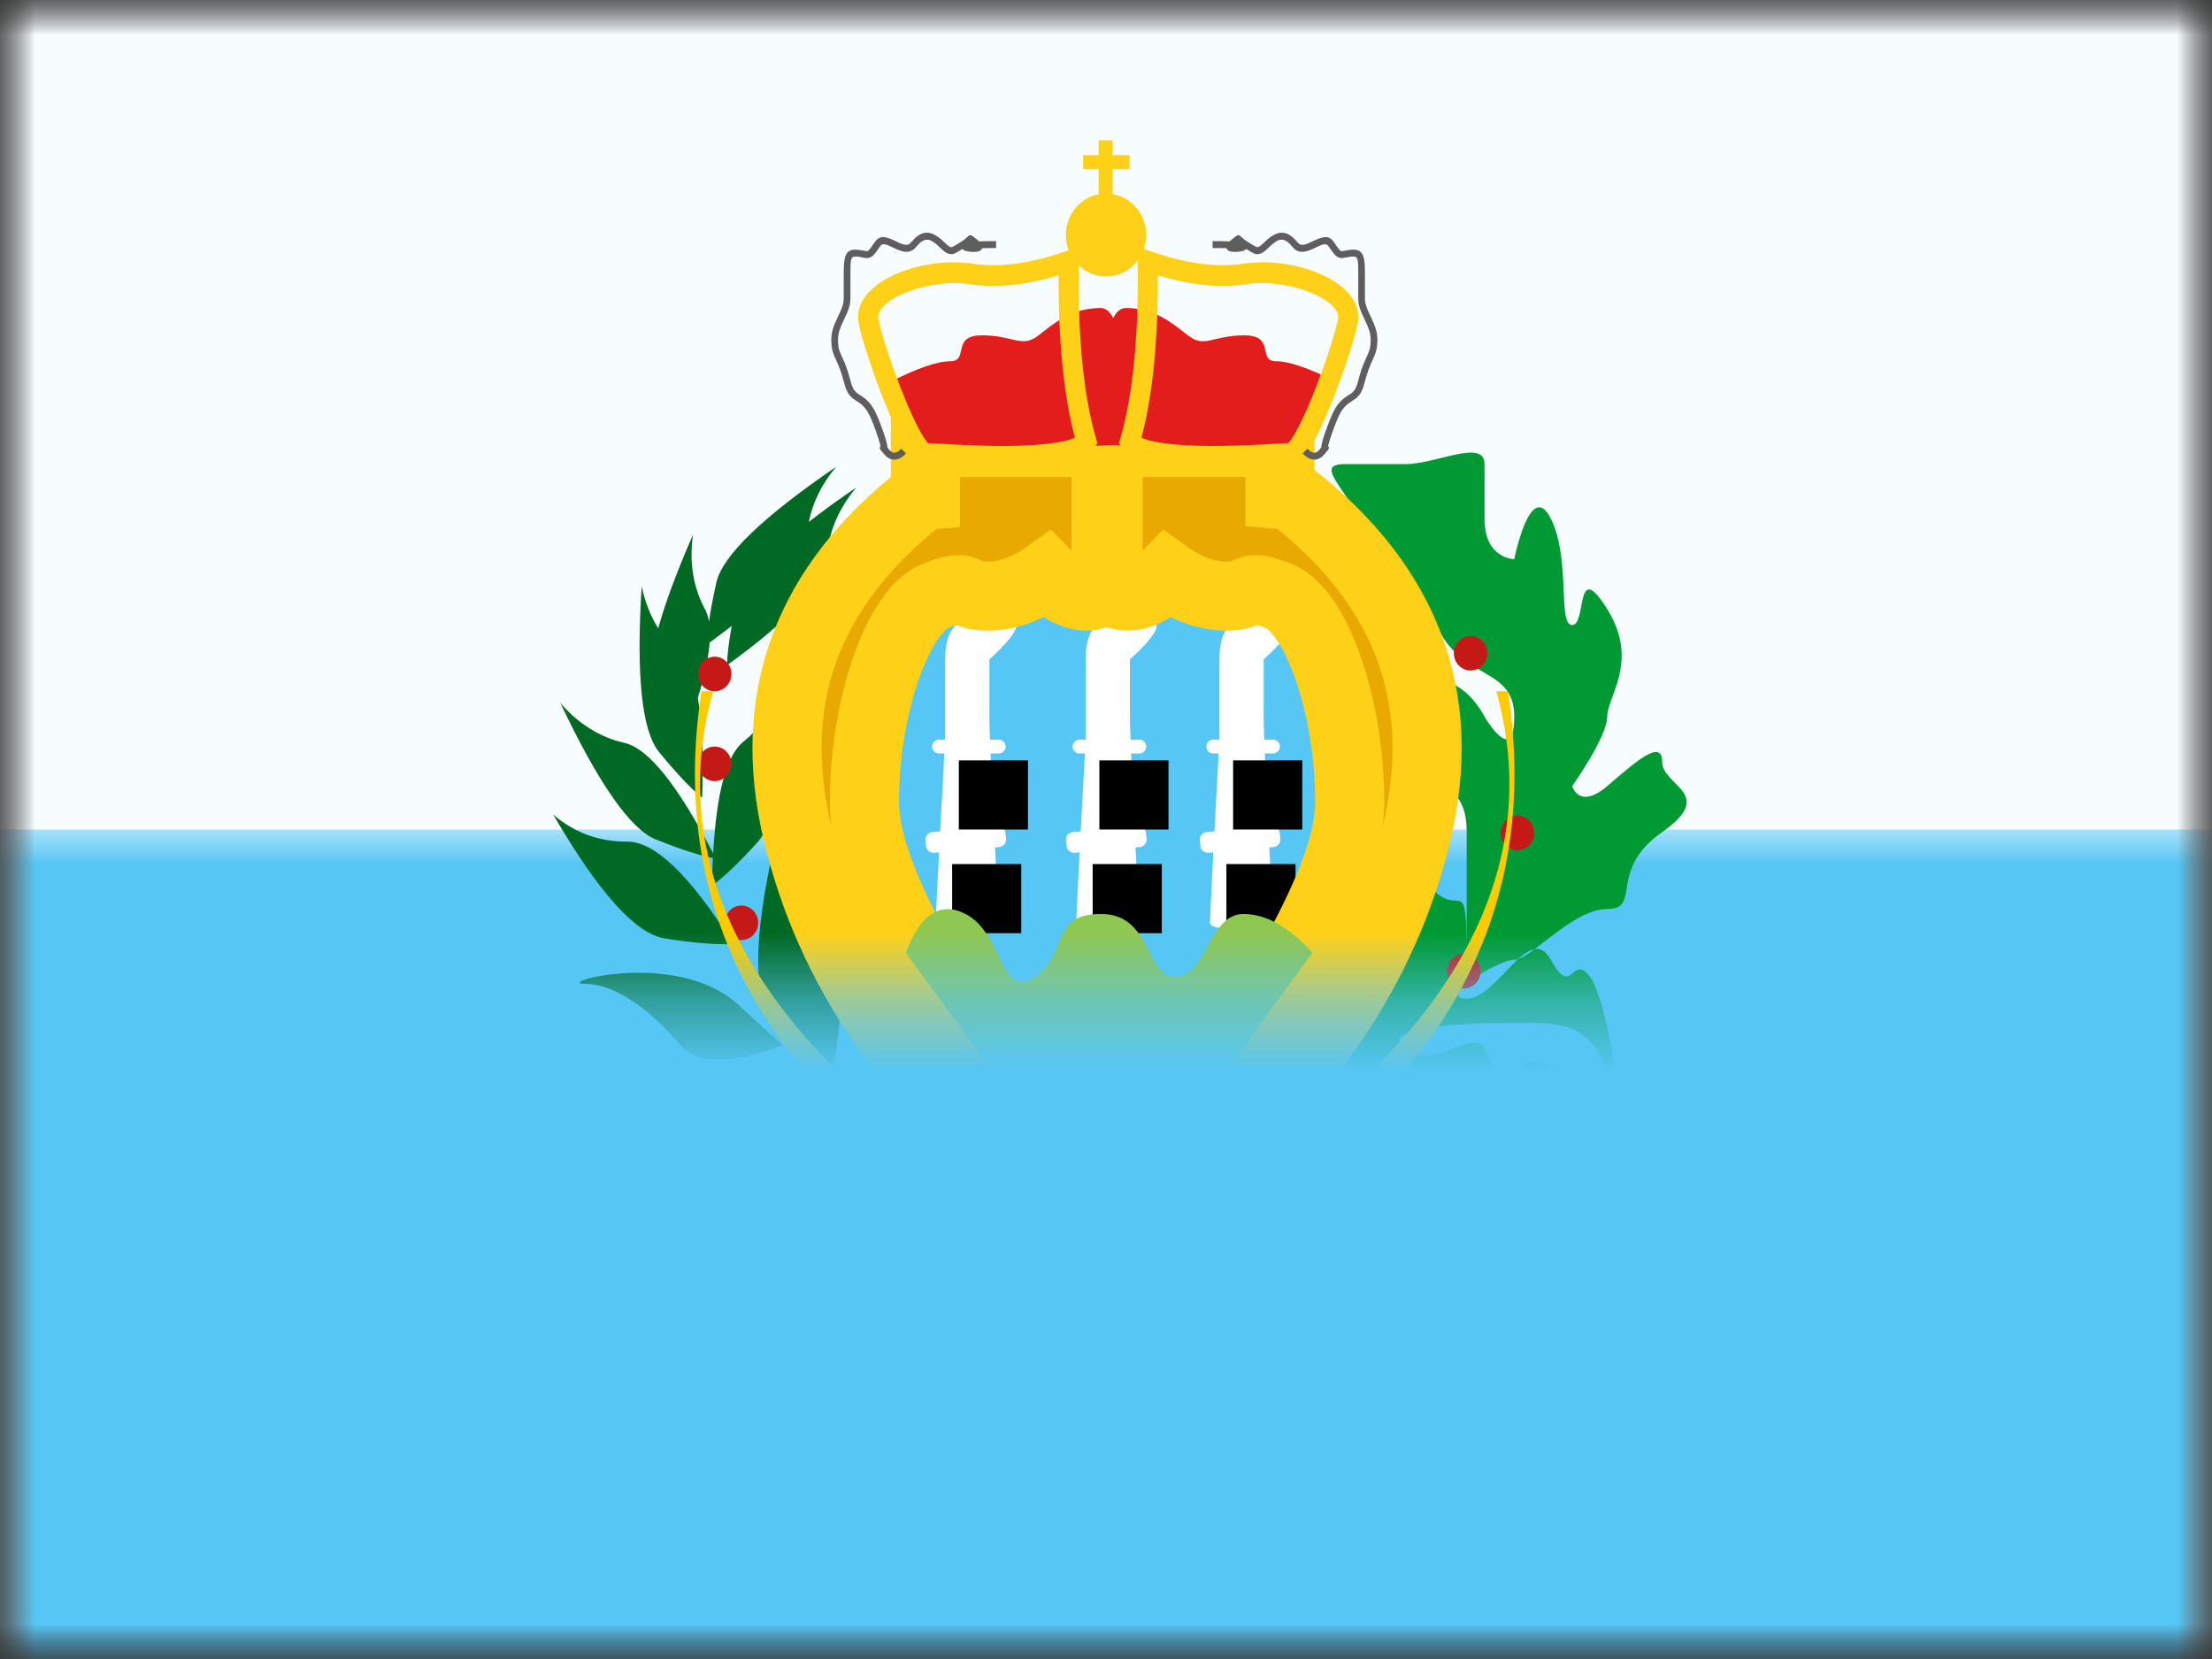 <svg xmlns="http://www.w3.org/2000/svg" xmlns:xlink="http://www.w3.org/1999/xlink" width="32" height="24" viewBox="0 0 32 24">
  <rect x="0" y="0" width="32" height="24" fill="#333333" stroke="none"/>
  <defs>
    <rect id="a" width="32" height="24"/>
    <rect id="c" width="32" height="24"/>
    <rect id="e" width="32" height="24"/>
  </defs>
  <g fill="none" fill-rule="evenodd">
    <mask id="b" fill="white">
      <use xlink:href="#a"/>
    </mask>
    <g mask="url(#b)">
      <mask id="d" fill="white">
        <use xlink:href="#c"/>
      </mask>
      <g mask="url(#d)">
        <mask id="f" fill="white">
          <use xlink:href="#e"/>
        </mask>
        <use fill="#F7FCFF" xlink:href="#e"/>
        <rect width="32" height="12" y="12" fill="#56C6F5" mask="url(#f)"/>
        <g mask="url(#f)">
          <g transform="translate(7 2)">
            <path fill="#006923" d="M3.313,10.413 C3.107,10.372 2.832,10.282 2.489,10.145 C2.122,9.999 1.662,9.341 1.107,8.171 C1.372,8.475 1.681,8.667 2.034,8.747 C2.379,8.825 2.806,9.358 3.317,10.346 C3.366,9.463 3.511,8.925 3.754,8.73 C4.036,8.503 4.23,8.195 4.335,7.806 C4.349,9.1 4.223,9.893 3.958,10.186 C3.692,10.479 3.473,10.688 3.3,10.813 C3.302,10.673 3.307,10.54 3.313,10.413 Z M4.701,5.55 C4.901,5.394 5.13,5.228 5.388,5.052 C5.129,5.361 4.988,5.696 4.964,6.058 C4.94,6.419 4.458,6.941 3.518,7.624 C3.52,7.476 3.543,7.286 3.586,7.054 C3.486,7.132 3.38,7.213 3.266,7.296 C3.25,7.512 3.193,7.779 3.095,8.097 C3.159,8.452 3.18,8.933 3.158,9.54 C2.992,9.405 2.784,9.185 2.534,8.879 C2.285,8.573 2.201,7.774 2.283,6.482 C2.331,6.71 2.411,6.912 2.522,7.089 C2.624,6.72 2.792,6.269 3.025,5.736 C2.969,6.136 3.027,6.495 3.199,6.814 C3.225,6.864 3.245,6.923 3.257,6.991 C3.279,6.829 3.315,6.641 3.364,6.426 C3.451,6.041 4.029,5.483 5.097,4.752 C4.889,5.001 4.757,5.267 4.701,5.55 Z M5.741,14.58 C4.801,15.457 4.113,15.711 3.677,15.342 C3.025,14.789 2.077,14.735 1.75,14.762 C1.533,14.78 1.834,14.629 2.654,14.308 L1.549,13.816 C3.204,13.6 4.256,13.6 4.705,13.816 C5.154,14.032 5.499,14.287 5.741,14.58 Z M4.32,13.122 C3.572,13.4 3.081,13.4 2.846,13.122 C2.493,12.704 1.951,12.233 1.464,12.233 C0.977,12.233 2.787,11.719 3.677,12.533 C4.271,13.075 4.485,13.271 4.32,13.122 Z M5.022,13.632 C4.798,13.467 4.527,13.203 4.207,12.841 C3.888,12.479 3.888,11.598 4.207,10.2 C4.271,10.639 4.482,11.006 4.842,11.3 C5.201,11.594 5.261,12.371 5.022,13.632 Z M3.608,11.656 C3.367,11.669 3.037,11.643 2.617,11.576 C2.197,11.51 1.659,10.913 1.004,9.785 C1.312,10.048 1.668,10.178 2.071,10.175 C2.475,10.173 2.987,10.667 3.608,11.656 Z"/>
            <path fill="#009933" d="M12.213,14.196 C11.839,13.567 11.839,13.101 12.213,12.797 C12.775,12.342 12.997,12.645 12.997,12.121 C12.997,11.597 13.054,11.753 13.33,11.493 C13.605,11.232 13.41,10.601 13.779,10.917 C14.149,11.232 14.218,10.627 14.218,11.885 C14.218,13.144 14.218,10.744 14.218,10.037 C14.218,9.33 13.779,9.497 13.779,9.023 C13.779,8.549 13.341,7.841 13.779,7.841 C14.218,7.841 14.476,8.368 14.476,8.368 C14.476,8.368 14.906,9.102 14.906,8.368 C14.906,7.634 14.139,7.852 13.779,7.042 C13.42,6.232 13.476,7.133 12.997,6.089 C12.518,5.045 11.947,4.714 12.472,4.714 C12.997,4.714 12.88,4.714 13.33,4.714 C13.779,4.714 14.476,4.34 14.476,4.714 C14.476,5.087 14.476,4.916 14.476,5.503 C14.476,6.089 14.906,6.089 14.906,6.089 C14.906,6.089 15.14,4.916 15.435,5.503 C15.729,6.089 15.528,7.042 15.744,7.042 C15.959,7.042 15.781,6.057 16.251,6.812 C16.721,7.566 16.251,8.077 16.251,8.368 C16.251,8.659 15.744,9.372 15.744,9.372 C15.744,9.372 15.843,9.721 16.251,9.372 C16.659,9.023 17.046,8.675 17.046,9.023 C17.046,9.372 17.842,9.48 17.046,10.037 C16.251,10.593 16.758,11.15 16.251,11.15 C15.744,11.15 15.146,11.885 14.906,11.885 C14.666,11.885 13.769,12.448 14.218,12.448 C14.666,12.448 15.125,11.323 15.435,11.885 C15.744,12.448 15.74,11.794 15.995,12.121 C16.251,12.448 16.507,14.221 16.251,13.509 C15.995,12.797 15.595,12.797 14.906,12.797 C14.218,12.797 12.88,12.849 13.33,13.179 C13.779,13.509 14.285,12.849 14.476,13.179 C14.666,13.509 14.611,13.84 14.906,13.509 C15.202,13.179 15.492,13.509 15.744,13.509 C15.995,13.509 15.492,13.879 15.744,14.196 C15.995,14.514 16.556,14.937 15.995,14.937 C15.435,14.937 15.146,14.488 14.906,14.937 C14.666,15.385 14.656,16.163 14.218,15.55 C13.779,14.937 12.997,15.248 12.997,14.937 C12.997,14.625 13.168,14.575 12.691,14.575 C12.373,14.575 12.213,14.449 12.213,14.196 Z"/>
            <path fill="#C51918" d="M5.661,14.1 C5.528,14.1 5.419,13.988 5.419,13.85 C5.419,13.712 5.528,13.6 5.661,13.6 C5.795,13.6 5.903,13.712 5.903,13.85 C5.903,13.988 5.795,14.1 5.661,14.1 Z M3.726,11.6 C3.592,11.6 3.484,11.488 3.484,11.35 C3.484,11.212 3.592,11.1 3.726,11.1 C3.859,11.1 3.968,11.212 3.968,11.35 C3.968,11.488 3.859,11.6 3.726,11.6 Z M3.339,9.3 C3.205,9.3 3.097,9.188 3.097,9.05 C3.097,8.912 3.205,8.8 3.339,8.8 C3.472,8.8 3.581,8.912 3.581,9.05 C3.581,9.188 3.472,9.3 3.339,9.3 Z M3.339,8 C3.205,8 3.097,7.888 3.097,7.75 C3.097,7.612 3.205,7.5 3.339,7.5 C3.472,7.5 3.581,7.612 3.581,7.75 C3.581,7.888 3.472,8 3.339,8 Z M14.274,7.7 C14.141,7.7 14.032,7.588 14.032,7.45 C14.032,7.312 14.141,7.2 14.274,7.2 C14.408,7.2 14.516,7.312 14.516,7.45 C14.516,7.588 14.408,7.7 14.274,7.7 Z M14.952,10.3 C14.818,10.3 14.71,10.188 14.71,10.05 C14.71,9.912 14.818,9.8 14.952,9.8 C15.085,9.8 15.194,9.912 15.194,10.05 C15.194,10.188 15.085,10.3 14.952,10.3 Z M14.177,12.3 C14.044,12.3 13.935,12.188 13.935,12.05 C13.935,11.912 14.044,11.8 14.177,11.8 C14.311,11.8 14.419,11.912 14.419,12.05 C14.419,12.188 14.311,12.3 14.177,12.3 Z M12.145,14.5 C12.012,14.5 11.903,14.388 11.903,14.25 C11.903,14.112 12.012,14 12.145,14 C12.279,14 12.387,14.112 12.387,14.25 C12.387,14.388 12.279,14.5 12.145,14.5 Z M5.758,14.8 C5.624,14.8 5.516,14.688 5.516,14.55 C5.516,14.412 5.624,14.3 5.758,14.3 C5.892,14.3 6,14.412 6,14.55 C6,14.688 5.892,14.8 5.758,14.8 Z"/>
            <path fill="#FECA00" d="M11.038,17.82 C11.038,17.615 7.937,15.478 7.105,15.007 C6.273,14.536 2.209,11.942 3.316,8 L3.148,8 C2.649,11.238 4.119,13.863 7.559,15.875 C9.126,16.926 9.948,17.574 10.026,17.82 C10.7,17.956 11.038,17.956 11.038,17.82 Z"/>
            <path fill="#FECA00" d="M14.909,17.82 C14.909,17.615 11.808,15.478 10.976,15.007 C10.144,14.536 6.08,11.942 7.187,8 L7.019,8 C6.52,11.238 7.99,13.863 11.43,15.875 C12.997,16.926 13.819,17.574 13.897,17.82 C14.571,17.956 14.909,17.956 14.909,17.82 Z" transform="matrix(-1 0 0 1 21.833 0)"/>
            <path fill="#56C6F5" d="M9.048,14.886 C11.213,14.886 12.968,12.084 12.968,9.35 C12.968,6.616 11.213,5.2 9.048,5.2 C6.884,5.2 5.129,6.616 5.129,9.35 C5.129,12.084 6.884,14.886 9.048,14.886 Z"/>
            <g transform="translate(6.387 6.9)">
              <path fill="#FFFFFF" d="M0.214,3.127 C0.231,2.809 0.252,2.433 0.275,2 L0.197,2 C0.142,2 0.097,1.955 0.097,1.9 C0.097,1.845 0.142,1.8 0.197,1.8 L0.286,1.8 C0.286,1.799 0.286,1.798 0.286,1.797 C0.286,1.583 0.286,1.196 0.286,0.639 C0.286,-0.197 0.926,0.106 1.228,0.106 C1.53,0.106 0.926,0.639 0.926,0.639 C0.926,0.639 0.926,1.117 0.926,1.482 C0.926,1.542 0.929,1.648 0.935,1.8 L1.061,1.8 C1.117,1.8 1.161,1.845 1.161,1.9 C1.161,1.955 1.117,2 1.061,2 L0.943,2 C0.953,2.263 0.97,2.616 0.992,3.059 L1.043,3.055 C1.102,3.05 1.154,3.093 1.159,3.153 L1.167,3.237 C1.172,3.296 1.128,3.348 1.069,3.354 L1.007,3.359 C1.024,3.704 1.045,4.094 1.068,4.531 C0.455,4.566 0.149,4.538 0.149,4.448 C0.149,4.394 0.166,4.055 0.198,3.43 L0.126,3.436 C0.067,3.441 0.015,3.398 0.01,3.338 L0.003,3.254 C-0.003,3.195 0.041,3.142 0.1,3.137 L0.214,3.127 Z"/>
              <rect width="1" height="1" x=".484" y="2.1" fill="#000000"/>
              <rect width="1" height="1" x=".387" y="3.6" fill="#000000"/>
            </g>
            <g transform="translate(8.42 6.9)">
              <path fill="#FFFFFF" d="M0.214,3.127 C0.231,2.809 0.252,2.433 0.275,2 L0.197,2 C0.142,2 0.097,1.955 0.097,1.9 C0.097,1.845 0.142,1.8 0.197,1.8 L0.286,1.8 C0.286,1.799 0.286,1.798 0.286,1.797 C0.286,1.583 0.286,1.196 0.286,0.639 C0.286,-0.197 0.926,0.106 1.228,0.106 C1.53,0.106 0.926,0.639 0.926,0.639 C0.926,0.639 0.926,1.117 0.926,1.482 C0.926,1.542 0.929,1.648 0.935,1.8 L1.061,1.8 C1.117,1.8 1.161,1.845 1.161,1.9 C1.161,1.955 1.117,2 1.061,2 L0.943,2 C0.953,2.263 0.97,2.616 0.992,3.059 L1.043,3.055 C1.102,3.05 1.154,3.093 1.159,3.153 L1.167,3.237 C1.172,3.296 1.128,3.348 1.069,3.354 L1.007,3.359 C1.024,3.704 1.045,4.094 1.068,4.531 C0.455,4.566 0.149,4.538 0.149,4.448 C0.149,4.394 0.166,4.055 0.198,3.43 L0.126,3.436 C0.067,3.441 0.015,3.398 0.01,3.338 L0.003,3.254 C-0.003,3.195 0.041,3.142 0.1,3.137 L0.214,3.127 Z"/>
              <rect width="1" height="1" x=".484" y="2.1" fill="#000000"/>
              <rect width="1" height="1" x=".387" y="3.6" fill="#000000"/>
            </g>
            <g transform="translate(10.355 6.9)">
              <path fill="#FFFFFF" d="M0.214,3.127 C0.231,2.809 0.252,2.433 0.275,2 L0.197,2 C0.142,2 0.097,1.955 0.097,1.9 C0.097,1.845 0.142,1.8 0.197,1.8 L0.286,1.8 C0.286,1.799 0.286,1.798 0.286,1.797 C0.286,1.583 0.286,1.196 0.286,0.639 C0.286,-0.197 0.926,0.106 1.228,0.106 C1.53,0.106 0.926,0.639 0.926,0.639 C0.926,0.639 0.926,1.117 0.926,1.482 C0.926,1.542 0.929,1.648 0.935,1.8 L1.061,1.8 C1.117,1.8 1.161,1.845 1.161,1.9 C1.161,1.955 1.117,2 1.061,2 L0.943,2 C0.953,2.263 0.97,2.616 0.992,3.059 L1.043,3.055 C1.102,3.05 1.154,3.093 1.159,3.153 L1.167,3.237 C1.172,3.296 1.128,3.348 1.069,3.354 L1.007,3.359 C1.024,3.704 1.045,4.094 1.068,4.531 C0.455,4.566 0.149,4.538 0.149,4.448 C0.149,4.394 0.166,4.055 0.198,3.43 L0.126,3.436 C0.067,3.441 0.015,3.398 0.01,3.338 L0.003,3.254 C-0.003,3.195 0.041,3.142 0.1,3.137 L0.214,3.127 Z"/>
              <rect width="1" height="1" x=".484" y="2.1" fill="#000000"/>
              <rect width="1" height="1" x=".387" y="3.6" fill="#000000"/>
            </g>
            <path fill="#E8AA00" fill-rule="nonzero" stroke="#FFD018" d="M9.031,5.3 L9,5.3 L9,6.317 C8.997,6.521 8.904,6.623 8.719,6.623 C8.535,6.623 8.343,6.521 8.144,6.317 C7.859,6.521 7.573,6.623 7.288,6.623 C6.859,6.623 7.057,6.414 6.53,6.623 C6.003,6.833 5.505,8.179 5.505,9.613 C5.505,10.569 6.385,12.244 8.144,14.636 L8.005,15.141 C6.158,13.695 5.002,11.997 4.537,10.047 C4.072,8.097 4.677,6.471 6.353,5.169 L6.387,5.166 L6.387,4.4 L11.516,4.4 L11.516,5.154 L11.678,5.169 C13.353,6.471 13.958,8.097 13.494,10.047 C13.029,11.997 11.873,13.695 10.026,15.141 L9.886,14.636 C11.646,12.244 12.526,10.569 12.526,9.613 C12.526,8.179 12.028,6.833 11.501,6.623 C10.973,6.414 11.171,6.623 10.743,6.623 C10.458,6.623 10.172,6.521 9.886,6.317 C9.688,6.521 9.496,6.623 9.312,6.623 C9.127,6.623 9.033,6.521 9.031,6.317 L9.031,5.3 Z"/>
            <path fill="#8FC753" d="M6.104,11.785 C6.313,11.222 6.601,11.034 6.968,11.222 C7.518,11.503 7.47,12.483 7.97,12.134 C8.471,11.785 8.187,11.222 8.928,11.222 C9.67,11.222 9.561,12.134 10.005,12.134 C10.45,12.134 10.488,11.222 10.985,11.222 C11.317,11.222 11.651,11.41 11.987,11.785 L9.045,15.787 L6.104,11.785 Z"/>
            <path fill="#FFFFFF" d="M17.562,16.862 C17.606,16.799 17.678,16.758 17.758,16.758 C17.892,16.758 18,16.87 18,17.008 C18,17.147 17.892,17.258 17.758,17.258 C17.624,17.258 17.516,17.147 17.516,17.008 C17.516,16.979 17.521,16.951 17.53,16.925 C17.231,16.774 16.994,16.698 16.817,16.698 C16.511,16.698 16.095,16.698 16.24,16.698 C16.385,16.698 17.185,17.226 16.943,17.454 C16.7,17.683 16.371,18.023 16.062,17.853 C15.856,17.74 15.69,17.607 15.566,17.454 L15.324,16.698 C14.371,16.452 13.895,16.414 13.895,16.585 C13.895,16.84 13.891,16.965 13.384,16.965 C12.877,16.965 12.401,16.811 12.087,16.811 C11.774,16.811 11.188,16.965 11.08,16.965 C10.972,16.965 10.393,16.939 10.79,16.698 C11.054,16.538 11.217,16.374 11.278,16.206 C10.204,16.366 9.465,16.449 9.062,16.457 C9.053,16.457 9.044,16.457 9.034,16.457 C9.024,16.457 9.015,16.457 9.005,16.457 C8.605,16.449 7.899,16.366 6.887,16.206 C6.948,16.374 7.11,16.538 7.375,16.698 C7.771,16.939 7.193,16.965 7.084,16.965 C6.976,16.965 6.391,16.811 6.077,16.811 C5.764,16.811 5.287,16.965 4.781,16.965 C4.274,16.965 4.27,16.84 4.27,16.585 C4.27,16.414 3.793,16.452 2.841,16.698 L2.598,17.454 C2.474,17.607 2.309,17.74 2.103,17.853 C1.793,18.023 1.464,17.683 1.222,17.454 C0.98,17.226 1.779,16.698 1.925,16.698 C2.07,16.698 1.654,16.698 1.347,16.698 C1.143,16.698 0.857,16.799 0.489,17.002 L0.929,16.457 L0.613,16.031 C1.487,16.031 1.984,16.134 2.103,16.34 C2.281,16.648 2.103,16.698 2.598,16.698 C3.094,16.698 2.598,16.206 2.392,16.031 C2.185,15.856 2.311,15.55 2.598,15.55 C2.885,15.55 3.724,15.379 4.454,15.379 C4.941,15.379 4.982,15.596 4.579,16.031 C5.209,16.031 5.446,15.941 5.289,15.76 C5.055,15.488 6.077,15.158 6.519,15.158 C6.812,15.158 7.65,15.193 9.035,15.263 C10.483,15.193 11.353,15.158 11.645,15.158 C12.087,15.158 13.11,15.488 12.875,15.76 C12.719,15.941 12.956,16.031 13.586,16.031 C13.182,15.596 13.224,15.379 13.711,15.379 C14.441,15.379 15.279,15.55 15.566,15.55 C15.853,15.55 15.979,15.856 15.773,16.031 C15.566,16.206 15.071,16.698 15.566,16.698 C16.062,16.698 15.884,16.648 16.062,16.34 C16.18,16.134 16.675,16.031 17.547,16.031 C17.527,15.995 17.516,15.953 17.516,15.908 C17.516,15.77 17.624,15.658 17.758,15.658 C17.892,15.658 18,15.77 18,15.908 C18,16.047 17.892,16.158 17.758,16.158 C17.669,16.158 17.591,16.109 17.549,16.035 L17.236,16.457 L17.562,16.862 Z M0.242,16.158 C0.108,16.158 0,16.047 0,15.908 C0,15.77 0.108,15.658 0.242,15.658 C0.376,15.658 0.484,15.77 0.484,15.908 C0.484,16.047 0.376,16.158 0.242,16.158 Z M0.242,17.258 C0.108,17.258 0,17.147 0,17.008 C0,16.87 0.108,16.758 0.242,16.758 C0.376,16.758 0.484,16.87 0.484,17.008 C0.484,17.147 0.376,17.258 0.242,17.258 Z"/>
            <path fill="#FFD018" fill-rule="nonzero" d="M9.094,0.444 L9.094,0.808 C9.37,0.854 9.581,1.102 9.581,1.4 C9.581,1.731 9.321,2 9,2 C8.679,2 8.419,1.731 8.419,1.4 C8.419,1.106 8.624,0.861 8.894,0.81 L8.894,0.444 L8.669,0.444 L8.669,0.244 L8.894,0.244 L8.894,0.029 L9.094,0.029 L9.094,0.244 L9.34,0.244 L9.34,0.444 L9.094,0.444 Z"/>
            <path fill="#E31D1C" d="M9.104,2.602 C9.152,2.505 9.213,2.456 9.287,2.456 C9.694,2.456 9.942,2.66 10.184,2.851 C10.426,3.042 10.545,2.851 11.002,2.851 C11.458,2.851 11.182,3.226 11.462,3.226 C11.648,3.226 11.938,3.326 12.332,3.525 L11.873,4.543 L9.104,4.439 L6.336,4.543 L5.877,3.525 C6.27,3.326 6.56,3.226 6.747,3.226 C7.027,3.226 6.75,2.851 7.207,2.851 C7.664,2.851 7.783,3.042 8.025,2.851 C8.267,2.66 8.514,2.456 8.922,2.456 C8.996,2.456 9.056,2.505 9.104,2.602 Z"/>
            <path fill="#FFD018" fill-rule="nonzero" d="M8.414,1.636 L8.608,1.568 L8.605,1.78 C8.59,2.863 8.674,3.717 8.854,4.339 L8.876,4.412 L8.831,4.473 C8.678,4.68 8.251,4.748 7.562,4.751 C7.324,4.752 7.076,4.744 6.795,4.73 C6.782,4.73 6.426,4.71 6.397,4.71 C6.206,4.71 6.042,4.421 5.809,3.847 C5.641,3.434 5.479,2.946 5.424,2.687 C5.297,2.098 6.306,1.696 7.08,1.815 C7.455,1.873 7.9,1.814 8.414,1.636 Z M7.037,2.112 C6.434,2.019 5.645,2.334 5.707,2.623 C5.758,2.861 5.915,3.332 6.077,3.731 C6.164,3.946 6.248,4.127 6.32,4.255 C6.357,4.319 6.389,4.368 6.415,4.398 C6.419,4.403 6.423,4.407 6.426,4.411 C6.525,4.415 6.812,4.431 6.809,4.431 C7.086,4.445 7.328,4.452 7.561,4.451 C8.05,4.449 8.412,4.402 8.55,4.33 C8.389,3.727 8.311,2.945 8.313,1.983 C7.838,2.126 7.412,2.169 7.037,2.112 Z"/>
            <path fill="#FFD018" fill-rule="nonzero" d="M12.188,1.636 L12.382,1.568 L12.379,1.78 C12.364,2.863 12.448,3.717 12.629,4.339 L12.65,4.412 L12.605,4.473 C12.453,4.68 12.025,4.748 11.336,4.751 C11.098,4.752 10.85,4.744 10.569,4.73 C10.556,4.73 10.2,4.71 10.171,4.71 C9.98,4.71 9.817,4.421 9.583,3.847 C9.415,3.434 9.253,2.946 9.198,2.687 C9.071,2.098 10.081,1.696 10.854,1.815 C11.23,1.873 11.674,1.814 12.188,1.636 Z M10.811,2.112 C10.209,2.019 9.419,2.334 9.481,2.623 C9.532,2.861 9.689,3.332 9.851,3.731 C9.938,3.946 10.022,4.127 10.094,4.255 C10.131,4.319 10.163,4.368 10.189,4.398 C10.193,4.403 10.197,4.407 10.2,4.411 C10.299,4.415 10.586,4.431 10.583,4.431 C10.86,4.445 11.103,4.452 11.335,4.451 C11.824,4.449 12.186,4.402 12.324,4.33 C12.163,3.727 12.085,2.945 12.087,1.983 C11.612,2.126 11.186,2.169 10.811,2.112 Z" transform="matrix(-1 0 0 1 21.837 0)"/>
            <path fill="#5E5E5E" fill-rule="nonzero" d="M5.821,4.519 C5.798,4.542 5.771,4.538 5.751,4.523 C5.745,4.518 5.745,4.518 5.739,4.511 C5.736,4.507 5.736,4.507 5.731,4.496 C5.727,4.474 5.725,4.466 5.739,4.455 C5.738,4.447 5.736,4.438 5.733,4.427 C5.719,4.373 5.691,4.287 5.645,4.165 C5.557,3.93 5.505,3.87 5.384,3.796 C5.291,3.739 5.248,3.68 5.208,3.525 C5.182,3.427 5.157,3.351 5.127,3.281 C5.116,3.253 5.073,3.16 5.064,3.137 C5.037,3.071 5.026,3.009 5.026,2.918 C5.026,2.809 5.053,2.726 5.121,2.583 C5.157,2.508 5.161,2.498 5.173,2.468 C5.195,2.413 5.206,2.367 5.206,2.324 L5.206,1.939 C5.206,1.661 5.252,1.591 5.435,1.616 C5.447,1.617 5.459,1.619 5.472,1.622 C5.556,1.637 5.544,1.635 5.553,1.632 C5.568,1.624 5.593,1.595 5.65,1.509 C5.723,1.401 5.797,1.411 5.965,1.492 C5.982,1.501 5.992,1.506 6.002,1.51 C6.096,1.553 6.142,1.554 6.182,1.505 C6.34,1.312 6.48,1.329 6.657,1.501 C6.712,1.554 6.736,1.572 6.754,1.575 C6.773,1.578 6.778,1.575 6.91,1.495 C6.961,1.463 7.017,1.405 7.026,1.402 C7.058,1.393 7.132,1.465 7.164,1.492 C7.23,1.489 7.312,1.488 7.41,1.488 L7.41,1.588 C7.333,1.588 7.267,1.589 7.211,1.59 C7.195,1.625 7.17,1.635 7.134,1.641 C7.092,1.648 7.029,1.644 6.987,1.634 C6.955,1.627 6.935,1.62 6.926,1.601 C6.79,1.684 6.791,1.681 6.74,1.674 C6.695,1.667 6.66,1.642 6.591,1.574 C6.449,1.437 6.373,1.428 6.256,1.57 C6.18,1.662 6.091,1.661 5.963,1.602 C5.952,1.597 5.941,1.592 5.923,1.583 C5.798,1.522 5.763,1.517 5.73,1.566 C5.66,1.67 5.631,1.705 5.591,1.723 C5.57,1.733 5.548,1.735 5.522,1.732 C5.508,1.73 5.451,1.719 5.455,1.72 C5.444,1.718 5.433,1.716 5.422,1.715 C5.312,1.7 5.303,1.714 5.303,1.939 L5.303,2.324 C5.303,2.382 5.289,2.44 5.263,2.506 C5.249,2.539 5.245,2.549 5.208,2.627 C5.146,2.757 5.123,2.829 5.123,2.918 C5.123,2.996 5.132,3.045 5.153,3.099 C5.161,3.119 5.203,3.211 5.216,3.241 C5.247,3.316 5.274,3.396 5.301,3.5 C5.334,3.629 5.362,3.666 5.433,3.71 C5.573,3.795 5.639,3.873 5.735,4.129 C5.805,4.315 5.837,4.416 5.837,4.471 C5.842,4.478 5.848,4.485 5.854,4.494 C5.912,4.569 5.963,4.569 6.038,4.49 L6.107,4.56 C5.993,4.68 5.873,4.68 5.779,4.556 C5.769,4.543 5.761,4.534 5.755,4.527 C5.76,4.53 5.762,4.529 5.775,4.529 C5.83,4.498 5.83,4.498 5.823,4.464 C5.818,4.453 5.818,4.453 5.816,4.45 C5.812,4.446 5.812,4.446 5.809,4.443 C5.794,4.432 5.772,4.428 5.753,4.448 C5.744,4.457 5.742,4.463 5.741,4.467 C5.741,4.465 5.74,4.46 5.739,4.455 C5.747,4.448 5.76,4.441 5.779,4.429 C5.801,4.43 5.809,4.436 5.837,4.471 C5.837,4.494 5.831,4.509 5.821,4.519 Z M7.021,1.496 C7.018,1.494 7.016,1.492 7.016,1.491 C7.016,1.492 7.017,1.493 7.021,1.496 Z M11.039,1.491 C11.039,1.492 11.037,1.494 11.035,1.496 L11.039,1.492 C11.04,1.493 11.041,1.494 11.042,1.495 C11.174,1.575 11.179,1.578 11.198,1.575 C11.215,1.572 11.24,1.554 11.295,1.501 C11.472,1.329 11.612,1.312 11.77,1.505 C11.81,1.554 11.856,1.553 11.95,1.51 C11.96,1.506 11.97,1.501 11.987,1.492 C12.155,1.411 12.229,1.401 12.302,1.509 C12.359,1.595 12.383,1.624 12.399,1.632 C12.408,1.635 12.396,1.637 12.48,1.622 C12.493,1.619 12.505,1.617 12.517,1.616 C12.7,1.591 12.746,1.661 12.746,1.939 L12.746,2.324 C12.746,2.367 12.757,2.413 12.779,2.468 C12.791,2.498 12.795,2.508 12.831,2.583 C12.899,2.726 12.926,2.809 12.926,2.918 C12.926,3.009 12.915,3.071 12.888,3.137 C12.879,3.16 12.836,3.253 12.824,3.281 C12.795,3.351 12.77,3.427 12.744,3.525 C12.704,3.68 12.661,3.739 12.568,3.796 C12.446,3.87 12.395,3.93 12.307,4.165 C12.261,4.287 12.233,4.373 12.219,4.427 C12.216,4.438 12.214,4.447 12.213,4.455 C12.227,4.466 12.225,4.474 12.221,4.496 C12.216,4.507 12.216,4.507 12.213,4.511 C12.207,4.518 12.207,4.518 12.2,4.523 C12.181,4.538 12.154,4.542 12.131,4.519 C12.121,4.509 12.115,4.494 12.115,4.471 C12.143,4.436 12.151,4.43 12.172,4.429 C12.192,4.441 12.205,4.448 12.213,4.455 C12.212,4.46 12.211,4.465 12.211,4.467 C12.21,4.463 12.208,4.457 12.199,4.448 C12.179,4.428 12.158,4.432 12.143,4.443 C12.14,4.446 12.14,4.446 12.136,4.45 C12.133,4.453 12.133,4.453 12.129,4.464 C12.122,4.498 12.122,4.498 12.177,4.529 C12.189,4.529 12.192,4.53 12.197,4.527 C12.191,4.534 12.183,4.543 12.173,4.556 C12.079,4.68 11.959,4.68 11.845,4.56 L11.914,4.49 C11.989,4.569 12.04,4.569 12.097,4.494 C12.104,4.485 12.11,4.478 12.115,4.471 C12.115,4.416 12.147,4.315 12.217,4.129 C12.313,3.873 12.379,3.795 12.519,3.71 C12.59,3.666 12.617,3.629 12.651,3.5 C12.677,3.396 12.705,3.316 12.736,3.241 C12.748,3.211 12.791,3.119 12.799,3.099 C12.82,3.045 12.829,2.996 12.829,2.918 C12.829,2.829 12.806,2.757 12.744,2.627 C12.707,2.549 12.702,2.539 12.689,2.506 C12.663,2.44 12.649,2.382 12.649,2.324 L12.649,1.939 C12.649,1.714 12.64,1.7 12.53,1.715 C12.519,1.716 12.508,1.718 12.497,1.72 C12.501,1.719 12.444,1.73 12.43,1.732 C12.404,1.735 12.382,1.733 12.36,1.723 C12.321,1.705 12.292,1.67 12.222,1.566 C12.189,1.517 12.154,1.522 12.029,1.583 C12.011,1.592 12,1.597 11.989,1.602 C11.861,1.661 11.771,1.662 11.696,1.57 C11.579,1.428 11.502,1.437 11.361,1.574 C11.292,1.642 11.256,1.667 11.212,1.674 C11.161,1.681 11.162,1.684 11.026,1.601 C11.017,1.62 10.997,1.627 10.965,1.634 C10.923,1.644 10.86,1.648 10.818,1.641 C10.782,1.635 10.757,1.625 10.741,1.59 C10.685,1.589 10.619,1.588 10.542,1.588 L10.542,1.488 C10.64,1.488 10.722,1.489 10.788,1.492 C10.82,1.465 10.894,1.393 10.926,1.402 C10.935,1.405 10.989,1.461 11.039,1.492 Z M6.999,1.534 C6.998,1.534 6.998,1.534 6.997,1.534 C6.997,1.534 6.998,1.534 6.998,1.534 L6.999,1.534 Z"/>
            <path fill="#272727" fill-rule="nonzero" d="M6.774,15.885 L6.835,15.389 C7.909,15.52 8.627,15.586 8.988,15.586 C9.534,15.611 10.183,15.571 10.937,15.467 L11.005,15.963 C10.224,16.071 9.544,16.112 8.977,16.086 C8.6,16.086 7.869,16.019 6.774,15.885 Z"/>
          </g>
        </g>
      </g>
    </g>
  </g>
</svg>
